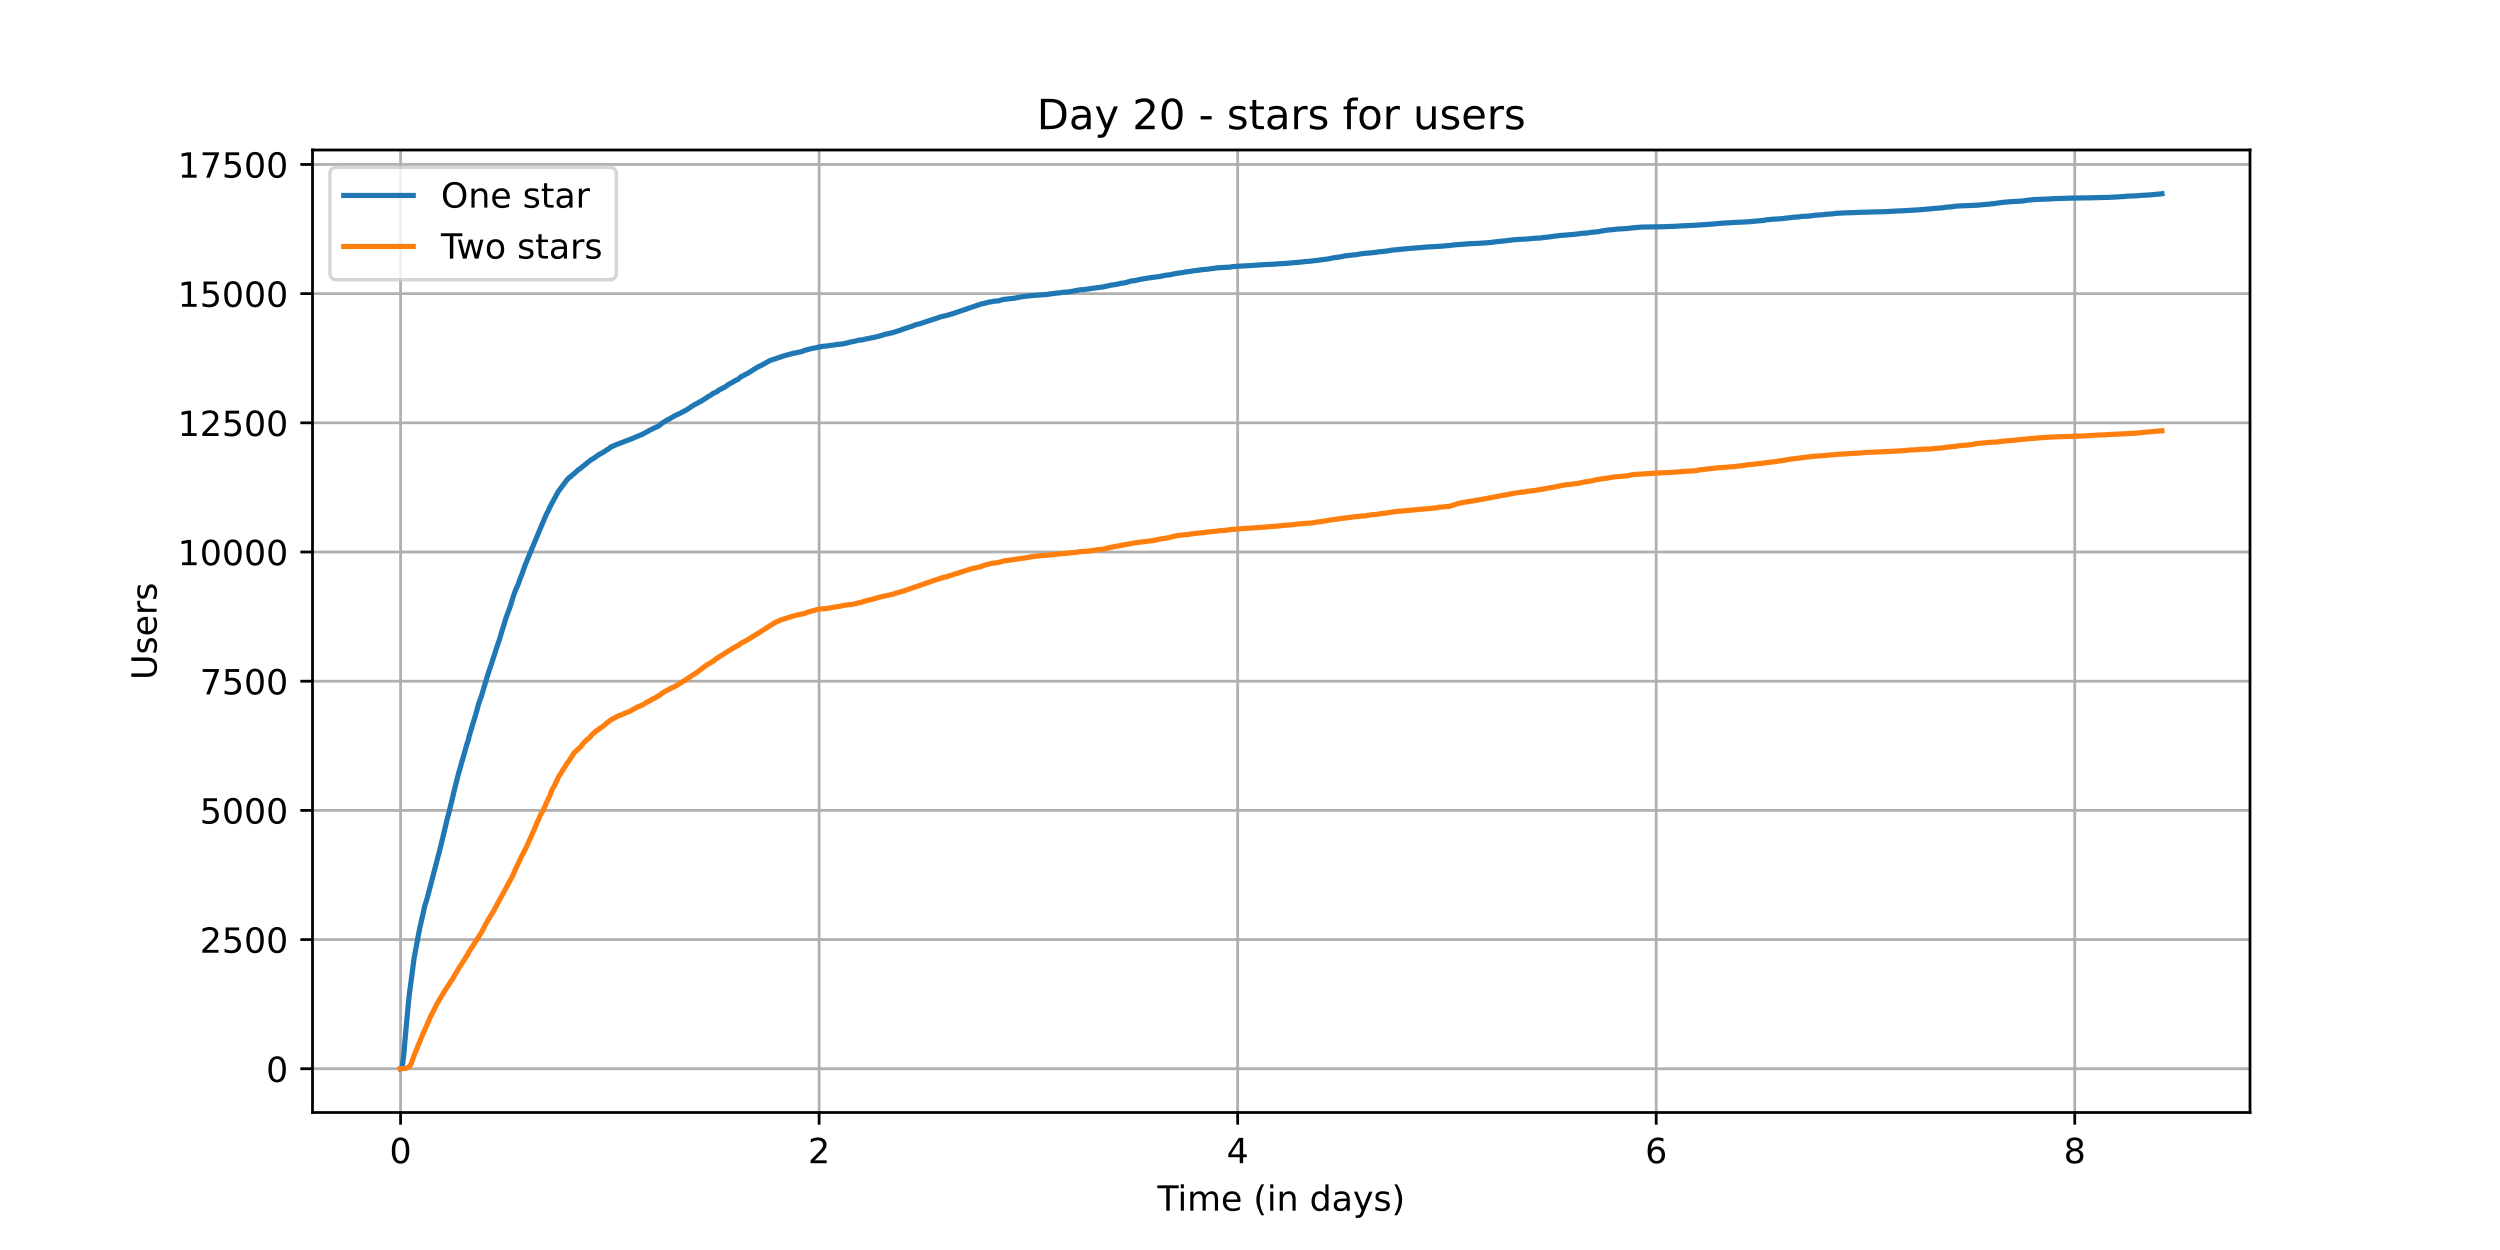 <?xml version="1.0" encoding="utf-8" standalone="no"?>
<!DOCTYPE svg PUBLIC "-//W3C//DTD SVG 1.1//EN"
  "http://www.w3.org/Graphics/SVG/1.1/DTD/svg11.dtd">
<!-- Created with matplotlib (https://matplotlib.org/) -->
<svg height="360pt" version="1.1" viewBox="0 0 720 360" width="720pt" xmlns="http://www.w3.org/2000/svg" xmlns:xlink="http://www.w3.org/1999/xlink">
 <defs>
  <style type="text/css">*{stroke-linecap:butt;stroke-linejoin:round;}</style>
 </defs>
 <g id="figure_1">
  <g id="patch_1">
   <path d="M 0 360 
L 720 360 
L 720 0 
L 0 0 
z
" style="fill:#ffffff;"/>
  </g>
  <g id="axes_1">
   <g id="patch_2">
    <path d="M 90 320.4 
L 648 320.4 
L 648 43.2 
L 90 43.2 
z
" style="fill:#ffffff;"/>
   </g>
   <g id="matplotlib.axis_1">
    <g id="xtick_1">
     <g id="line2d_1">
      <path clip-path="url(#p5b9dc20d73)" d="M 115.364 320.4 
L 115.364 43.2 
" style="fill:none;stroke:#b0b0b0;stroke-linecap:square;stroke-width:0.8;"/>
     </g>
     <g id="line2d_2">
      <defs>
       <path d="M 0 0 
L 0 3.5 
" id="ma6217ece47" style="stroke:#000000;stroke-width:0.8;"/>
      </defs>
      <g>
       <use style="stroke:#000000;stroke-width:0.8;" x="115.364" xlink:href="#ma6217ece47" y="320.4"/>
      </g>
     </g>
     <g id="text_1">
      <!-- 0 -->
      <g transform="translate(112.182 334.998)scale(0.1 -0.1)">
       <defs>
        <path d="M 31.781 66.406 
Q 24.172 66.406 20.328 58.906 
Q 16.5 51.422 16.5 36.375 
Q 16.5 21.391 20.328 13.891 
Q 24.172 6.391 31.781 6.391 
Q 39.453 6.391 43.281 13.891 
Q 47.125 21.391 47.125 36.375 
Q 47.125 51.422 43.281 58.906 
Q 39.453 66.406 31.781 66.406 
z
M 31.781 74.219 
Q 44.047 74.219 50.516 64.516 
Q 56.984 54.828 56.984 36.375 
Q 56.984 17.969 50.516 8.266 
Q 44.047 -1.422 31.781 -1.422 
Q 19.531 -1.422 13.062 8.266 
Q 6.594 17.969 6.594 36.375 
Q 6.594 54.828 13.062 64.516 
Q 19.531 74.219 31.781 74.219 
z
" id="DejaVuSans-48"/>
       </defs>
       <use xlink:href="#DejaVuSans-48"/>
      </g>
     </g>
    </g>
    <g id="xtick_2">
     <g id="line2d_3">
      <path clip-path="url(#p5b9dc20d73)" d="M 235.904 320.4 
L 235.904 43.2 
" style="fill:none;stroke:#b0b0b0;stroke-linecap:square;stroke-width:0.8;"/>
     </g>
     <g id="line2d_4">
      <g>
       <use style="stroke:#000000;stroke-width:0.8;" x="235.904" xlink:href="#ma6217ece47" y="320.4"/>
      </g>
     </g>
     <g id="text_2">
      <!-- 2 -->
      <g transform="translate(232.723 334.998)scale(0.1 -0.1)">
       <defs>
        <path d="M 19.188 8.297 
L 53.609 8.297 
L 53.609 0 
L 7.328 0 
L 7.328 8.297 
Q 12.938 14.109 22.625 23.891 
Q 32.328 33.688 34.812 36.531 
Q 39.547 41.844 41.422 45.531 
Q 43.312 49.219 43.312 52.781 
Q 43.312 58.594 39.234 62.25 
Q 35.156 65.922 28.609 65.922 
Q 23.969 65.922 18.812 64.312 
Q 13.672 62.703 7.812 59.422 
L 7.812 69.391 
Q 13.766 71.781 18.938 73 
Q 24.125 74.219 28.422 74.219 
Q 39.75 74.219 46.484 68.547 
Q 53.219 62.891 53.219 53.422 
Q 53.219 48.922 51.531 44.891 
Q 49.859 40.875 45.406 35.406 
Q 44.188 33.984 37.641 27.219 
Q 31.109 20.453 19.188 8.297 
z
" id="DejaVuSans-50"/>
       </defs>
       <use xlink:href="#DejaVuSans-50"/>
      </g>
     </g>
    </g>
    <g id="xtick_3">
     <g id="line2d_5">
      <path clip-path="url(#p5b9dc20d73)" d="M 356.445 320.4 
L 356.445 43.2 
" style="fill:none;stroke:#b0b0b0;stroke-linecap:square;stroke-width:0.8;"/>
     </g>
     <g id="line2d_6">
      <g>
       <use style="stroke:#000000;stroke-width:0.8;" x="356.445" xlink:href="#ma6217ece47" y="320.4"/>
      </g>
     </g>
     <g id="text_3">
      <!-- 4 -->
      <g transform="translate(353.264 334.998)scale(0.1 -0.1)">
       <defs>
        <path d="M 37.797 64.312 
L 12.891 25.391 
L 37.797 25.391 
z
M 35.203 72.906 
L 47.609 72.906 
L 47.609 25.391 
L 58.016 25.391 
L 58.016 17.188 
L 47.609 17.188 
L 47.609 0 
L 37.797 0 
L 37.797 17.188 
L 4.891 17.188 
L 4.891 26.703 
z
" id="DejaVuSans-52"/>
       </defs>
       <use xlink:href="#DejaVuSans-52"/>
      </g>
     </g>
    </g>
    <g id="xtick_4">
     <g id="line2d_7">
      <path clip-path="url(#p5b9dc20d73)" d="M 476.986 320.4 
L 476.986 43.2 
" style="fill:none;stroke:#b0b0b0;stroke-linecap:square;stroke-width:0.8;"/>
     </g>
     <g id="line2d_8">
      <g>
       <use style="stroke:#000000;stroke-width:0.8;" x="476.986" xlink:href="#ma6217ece47" y="320.4"/>
      </g>
     </g>
     <g id="text_4">
      <!-- 6 -->
      <g transform="translate(473.805 334.998)scale(0.1 -0.1)">
       <defs>
        <path d="M 33.016 40.375 
Q 26.375 40.375 22.484 35.828 
Q 18.609 31.297 18.609 23.391 
Q 18.609 15.531 22.484 10.953 
Q 26.375 6.391 33.016 6.391 
Q 39.656 6.391 43.531 10.953 
Q 47.406 15.531 47.406 23.391 
Q 47.406 31.297 43.531 35.828 
Q 39.656 40.375 33.016 40.375 
z
M 52.594 71.297 
L 52.594 62.312 
Q 48.875 64.062 45.094 64.984 
Q 41.312 65.922 37.594 65.922 
Q 27.828 65.922 22.672 59.328 
Q 17.531 52.734 16.797 39.406 
Q 19.672 43.656 24.016 45.922 
Q 28.375 48.188 33.594 48.188 
Q 44.578 48.188 50.953 41.516 
Q 57.328 34.859 57.328 23.391 
Q 57.328 12.156 50.688 5.359 
Q 44.047 -1.422 33.016 -1.422 
Q 20.359 -1.422 13.672 8.266 
Q 6.984 17.969 6.984 36.375 
Q 6.984 53.656 15.188 63.938 
Q 23.391 74.219 37.203 74.219 
Q 40.922 74.219 44.703 73.484 
Q 48.484 72.75 52.594 71.297 
z
" id="DejaVuSans-54"/>
       </defs>
       <use xlink:href="#DejaVuSans-54"/>
      </g>
     </g>
    </g>
    <g id="xtick_5">
     <g id="line2d_9">
      <path clip-path="url(#p5b9dc20d73)" d="M 597.527 320.4 
L 597.527 43.2 
" style="fill:none;stroke:#b0b0b0;stroke-linecap:square;stroke-width:0.8;"/>
     </g>
     <g id="line2d_10">
      <g>
       <use style="stroke:#000000;stroke-width:0.8;" x="597.527" xlink:href="#ma6217ece47" y="320.4"/>
      </g>
     </g>
     <g id="text_5">
      <!-- 8 -->
      <g transform="translate(594.345 334.998)scale(0.1 -0.1)">
       <defs>
        <path d="M 31.781 34.625 
Q 24.75 34.625 20.719 30.859 
Q 16.703 27.094 16.703 20.516 
Q 16.703 13.922 20.719 10.156 
Q 24.75 6.391 31.781 6.391 
Q 38.812 6.391 42.859 10.172 
Q 46.922 13.969 46.922 20.516 
Q 46.922 27.094 42.891 30.859 
Q 38.875 34.625 31.781 34.625 
z
M 21.922 38.812 
Q 15.578 40.375 12.031 44.719 
Q 8.5 49.078 8.5 55.328 
Q 8.5 64.062 14.719 69.141 
Q 20.953 74.219 31.781 74.219 
Q 42.672 74.219 48.875 69.141 
Q 55.078 64.062 55.078 55.328 
Q 55.078 49.078 51.531 44.719 
Q 48 40.375 41.703 38.812 
Q 48.828 37.156 52.797 32.312 
Q 56.781 27.484 56.781 20.516 
Q 56.781 9.906 50.312 4.234 
Q 43.844 -1.422 31.781 -1.422 
Q 19.734 -1.422 13.25 4.234 
Q 6.781 9.906 6.781 20.516 
Q 6.781 27.484 10.781 32.312 
Q 14.797 37.156 21.922 38.812 
z
M 18.312 54.391 
Q 18.312 48.734 21.844 45.562 
Q 25.391 42.391 31.781 42.391 
Q 38.141 42.391 41.719 45.562 
Q 45.312 48.734 45.312 54.391 
Q 45.312 60.062 41.719 63.234 
Q 38.141 66.406 31.781 66.406 
Q 25.391 66.406 21.844 63.234 
Q 18.312 60.062 18.312 54.391 
z
" id="DejaVuSans-56"/>
       </defs>
       <use xlink:href="#DejaVuSans-56"/>
      </g>
     </g>
    </g>
    <g id="text_6">
     <!-- Time (in days) -->
     <g transform="translate(333.327 348.677)scale(0.1 -0.1)">
      <defs>
       <path d="M -0.297 72.906 
L 61.375 72.906 
L 61.375 64.594 
L 35.5 64.594 
L 35.5 0 
L 25.594 0 
L 25.594 64.594 
L -0.297 64.594 
z
" id="DejaVuSans-84"/>
       <path d="M 9.422 54.688 
L 18.406 54.688 
L 18.406 0 
L 9.422 0 
z
M 9.422 75.984 
L 18.406 75.984 
L 18.406 64.594 
L 9.422 64.594 
z
" id="DejaVuSans-105"/>
       <path d="M 52 44.188 
Q 55.375 50.25 60.062 53.125 
Q 64.75 56 71.094 56 
Q 79.641 56 84.281 50.016 
Q 88.922 44.047 88.922 33.016 
L 88.922 0 
L 79.891 0 
L 79.891 32.719 
Q 79.891 40.578 77.094 44.375 
Q 74.312 48.188 68.609 48.188 
Q 61.625 48.188 57.562 43.547 
Q 53.516 38.922 53.516 30.906 
L 53.516 0 
L 44.484 0 
L 44.484 32.719 
Q 44.484 40.625 41.703 44.406 
Q 38.922 48.188 33.109 48.188 
Q 26.219 48.188 22.156 43.531 
Q 18.109 38.875 18.109 30.906 
L 18.109 0 
L 9.078 0 
L 9.078 54.688 
L 18.109 54.688 
L 18.109 46.188 
Q 21.188 51.219 25.484 53.609 
Q 29.781 56 35.688 56 
Q 41.656 56 45.828 52.969 
Q 50 49.953 52 44.188 
z
" id="DejaVuSans-109"/>
       <path d="M 56.203 29.594 
L 56.203 25.203 
L 14.891 25.203 
Q 15.484 15.922 20.484 11.062 
Q 25.484 6.203 34.422 6.203 
Q 39.594 6.203 44.453 7.469 
Q 49.312 8.734 54.109 11.281 
L 54.109 2.781 
Q 49.266 0.734 44.188 -0.344 
Q 39.109 -1.422 33.891 -1.422 
Q 20.797 -1.422 13.156 6.188 
Q 5.516 13.812 5.516 26.812 
Q 5.516 40.234 12.766 48.109 
Q 20.016 56 32.328 56 
Q 43.359 56 49.781 48.891 
Q 56.203 41.797 56.203 29.594 
z
M 47.219 32.234 
Q 47.125 39.594 43.094 43.984 
Q 39.062 48.391 32.422 48.391 
Q 24.906 48.391 20.391 44.141 
Q 15.875 39.891 15.188 32.172 
z
" id="DejaVuSans-101"/>
       <path id="DejaVuSans-32"/>
       <path d="M 31 75.875 
Q 24.469 64.656 21.281 53.656 
Q 18.109 42.672 18.109 31.391 
Q 18.109 20.125 21.312 9.062 
Q 24.516 -2 31 -13.188 
L 23.188 -13.188 
Q 15.875 -1.703 12.234 9.375 
Q 8.594 20.453 8.594 31.391 
Q 8.594 42.281 12.203 53.312 
Q 15.828 64.359 23.188 75.875 
z
" id="DejaVuSans-40"/>
       <path d="M 54.891 33.016 
L 54.891 0 
L 45.906 0 
L 45.906 32.719 
Q 45.906 40.484 42.875 44.328 
Q 39.844 48.188 33.797 48.188 
Q 26.516 48.188 22.312 43.547 
Q 18.109 38.922 18.109 30.906 
L 18.109 0 
L 9.078 0 
L 9.078 54.688 
L 18.109 54.688 
L 18.109 46.188 
Q 21.344 51.125 25.703 53.562 
Q 30.078 56 35.797 56 
Q 45.219 56 50.047 50.172 
Q 54.891 44.344 54.891 33.016 
z
" id="DejaVuSans-110"/>
       <path d="M 45.406 46.391 
L 45.406 75.984 
L 54.391 75.984 
L 54.391 0 
L 45.406 0 
L 45.406 8.203 
Q 42.578 3.328 38.25 0.953 
Q 33.938 -1.422 27.875 -1.422 
Q 17.969 -1.422 11.734 6.484 
Q 5.516 14.406 5.516 27.297 
Q 5.516 40.188 11.734 48.094 
Q 17.969 56 27.875 56 
Q 33.938 56 38.25 53.625 
Q 42.578 51.266 45.406 46.391 
z
M 14.797 27.297 
Q 14.797 17.391 18.875 11.75 
Q 22.953 6.109 30.078 6.109 
Q 37.203 6.109 41.297 11.75 
Q 45.406 17.391 45.406 27.297 
Q 45.406 37.203 41.297 42.844 
Q 37.203 48.484 30.078 48.484 
Q 22.953 48.484 18.875 42.844 
Q 14.797 37.203 14.797 27.297 
z
" id="DejaVuSans-100"/>
       <path d="M 34.281 27.484 
Q 23.391 27.484 19.188 25 
Q 14.984 22.516 14.984 16.5 
Q 14.984 11.719 18.141 8.906 
Q 21.297 6.109 26.703 6.109 
Q 34.188 6.109 38.703 11.406 
Q 43.219 16.703 43.219 25.484 
L 43.219 27.484 
z
M 52.203 31.203 
L 52.203 0 
L 43.219 0 
L 43.219 8.297 
Q 40.141 3.328 35.547 0.953 
Q 30.953 -1.422 24.312 -1.422 
Q 15.922 -1.422 10.953 3.297 
Q 6 8.016 6 15.922 
Q 6 25.141 12.172 29.828 
Q 18.359 34.516 30.609 34.516 
L 43.219 34.516 
L 43.219 35.406 
Q 43.219 41.609 39.141 45 
Q 35.062 48.391 27.688 48.391 
Q 23 48.391 18.547 47.266 
Q 14.109 46.141 10.016 43.891 
L 10.016 52.203 
Q 14.938 54.109 19.578 55.047 
Q 24.219 56 28.609 56 
Q 40.484 56 46.344 49.844 
Q 52.203 43.703 52.203 31.203 
z
" id="DejaVuSans-97"/>
       <path d="M 32.172 -5.078 
Q 28.375 -14.844 24.75 -17.812 
Q 21.141 -20.797 15.094 -20.797 
L 7.906 -20.797 
L 7.906 -13.281 
L 13.188 -13.281 
Q 16.891 -13.281 18.938 -11.516 
Q 21 -9.766 23.484 -3.219 
L 25.094 0.875 
L 2.984 54.688 
L 12.5 54.688 
L 29.594 11.922 
L 46.688 54.688 
L 56.203 54.688 
z
" id="DejaVuSans-121"/>
       <path d="M 44.281 53.078 
L 44.281 44.578 
Q 40.484 46.531 36.375 47.5 
Q 32.281 48.484 27.875 48.484 
Q 21.188 48.484 17.844 46.438 
Q 14.5 44.391 14.5 40.281 
Q 14.5 37.156 16.891 35.375 
Q 19.281 33.594 26.516 31.984 
L 29.594 31.297 
Q 39.156 29.25 43.188 25.516 
Q 47.219 21.781 47.219 15.094 
Q 47.219 7.469 41.188 3.016 
Q 35.156 -1.422 24.609 -1.422 
Q 20.219 -1.422 15.453 -0.562 
Q 10.688 0.297 5.422 2 
L 5.422 11.281 
Q 10.406 8.688 15.234 7.391 
Q 20.062 6.109 24.812 6.109 
Q 31.156 6.109 34.562 8.281 
Q 37.984 10.453 37.984 14.406 
Q 37.984 18.062 35.516 20.016 
Q 33.062 21.969 24.703 23.781 
L 21.578 24.516 
Q 13.234 26.266 9.516 29.906 
Q 5.812 33.547 5.812 39.891 
Q 5.812 47.609 11.281 51.797 
Q 16.75 56 26.812 56 
Q 31.781 56 36.172 55.266 
Q 40.578 54.547 44.281 53.078 
z
" id="DejaVuSans-115"/>
       <path d="M 8.016 75.875 
L 15.828 75.875 
Q 23.141 64.359 26.781 53.312 
Q 30.422 42.281 30.422 31.391 
Q 30.422 20.453 26.781 9.375 
Q 23.141 -1.703 15.828 -13.188 
L 8.016 -13.188 
Q 14.5 -2 17.703 9.062 
Q 20.906 20.125 20.906 31.391 
Q 20.906 42.672 17.703 53.656 
Q 14.5 64.656 8.016 75.875 
z
" id="DejaVuSans-41"/>
      </defs>
      <use xlink:href="#DejaVuSans-84"/>
      <use x="57.959" xlink:href="#DejaVuSans-105"/>
      <use x="85.742" xlink:href="#DejaVuSans-109"/>
      <use x="183.154" xlink:href="#DejaVuSans-101"/>
      <use x="244.678" xlink:href="#DejaVuSans-32"/>
      <use x="276.465" xlink:href="#DejaVuSans-40"/>
      <use x="315.479" xlink:href="#DejaVuSans-105"/>
      <use x="343.262" xlink:href="#DejaVuSans-110"/>
      <use x="406.641" xlink:href="#DejaVuSans-32"/>
      <use x="438.428" xlink:href="#DejaVuSans-100"/>
      <use x="501.904" xlink:href="#DejaVuSans-97"/>
      <use x="563.184" xlink:href="#DejaVuSans-121"/>
      <use x="622.363" xlink:href="#DejaVuSans-115"/>
      <use x="674.463" xlink:href="#DejaVuSans-41"/>
     </g>
    </g>
   </g>
   <g id="matplotlib.axis_2">
    <g id="ytick_1">
     <g id="line2d_11">
      <path clip-path="url(#p5b9dc20d73)" d="M 90 307.8 
L 648 307.8 
" style="fill:none;stroke:#b0b0b0;stroke-linecap:square;stroke-width:0.8;"/>
     </g>
     <g id="line2d_12">
      <defs>
       <path d="M 0 0 
L -3.5 0 
" id="mb5432b411f" style="stroke:#000000;stroke-width:0.8;"/>
      </defs>
      <g>
       <use style="stroke:#000000;stroke-width:0.8;" x="90" xlink:href="#mb5432b411f" y="307.8"/>
      </g>
     </g>
     <g id="text_7">
      <!-- 0 -->
      <g transform="translate(76.638 311.599)scale(0.1 -0.1)">
       <use xlink:href="#DejaVuSans-48"/>
      </g>
     </g>
    </g>
    <g id="ytick_2">
     <g id="line2d_13">
      <path clip-path="url(#p5b9dc20d73)" d="M 90 270.595 
L 648 270.595 
" style="fill:none;stroke:#b0b0b0;stroke-linecap:square;stroke-width:0.8;"/>
     </g>
     <g id="line2d_14">
      <g>
       <use style="stroke:#000000;stroke-width:0.8;" x="90" xlink:href="#mb5432b411f" y="270.595"/>
      </g>
     </g>
     <g id="text_8">
      <!-- 2500 -->
      <g transform="translate(57.55 274.394)scale(0.1 -0.1)">
       <defs>
        <path d="M 10.797 72.906 
L 49.516 72.906 
L 49.516 64.594 
L 19.828 64.594 
L 19.828 46.734 
Q 21.969 47.469 24.109 47.828 
Q 26.266 48.188 28.422 48.188 
Q 40.625 48.188 47.75 41.5 
Q 54.891 34.812 54.891 23.391 
Q 54.891 11.625 47.562 5.094 
Q 40.234 -1.422 26.906 -1.422 
Q 22.312 -1.422 17.547 -0.641 
Q 12.797 0.141 7.719 1.703 
L 7.719 11.625 
Q 12.109 9.234 16.797 8.062 
Q 21.484 6.891 26.703 6.891 
Q 35.156 6.891 40.078 11.328 
Q 45.016 15.766 45.016 23.391 
Q 45.016 31 40.078 35.438 
Q 35.156 39.891 26.703 39.891 
Q 22.75 39.891 18.812 39.016 
Q 14.891 38.141 10.797 36.281 
z
" id="DejaVuSans-53"/>
       </defs>
       <use xlink:href="#DejaVuSans-50"/>
       <use x="63.623" xlink:href="#DejaVuSans-53"/>
       <use x="127.246" xlink:href="#DejaVuSans-48"/>
       <use x="190.869" xlink:href="#DejaVuSans-48"/>
      </g>
     </g>
    </g>
    <g id="ytick_3">
     <g id="line2d_15">
      <path clip-path="url(#p5b9dc20d73)" d="M 90 233.389 
L 648 233.389 
" style="fill:none;stroke:#b0b0b0;stroke-linecap:square;stroke-width:0.8;"/>
     </g>
     <g id="line2d_16">
      <g>
       <use style="stroke:#000000;stroke-width:0.8;" x="90" xlink:href="#mb5432b411f" y="233.389"/>
      </g>
     </g>
     <g id="text_9">
      <!-- 5000 -->
      <g transform="translate(57.55 237.188)scale(0.1 -0.1)">
       <use xlink:href="#DejaVuSans-53"/>
       <use x="63.623" xlink:href="#DejaVuSans-48"/>
       <use x="127.246" xlink:href="#DejaVuSans-48"/>
       <use x="190.869" xlink:href="#DejaVuSans-48"/>
      </g>
     </g>
    </g>
    <g id="ytick_4">
     <g id="line2d_17">
      <path clip-path="url(#p5b9dc20d73)" d="M 90 196.184 
L 648 196.184 
" style="fill:none;stroke:#b0b0b0;stroke-linecap:square;stroke-width:0.8;"/>
     </g>
     <g id="line2d_18">
      <g>
       <use style="stroke:#000000;stroke-width:0.8;" x="90" xlink:href="#mb5432b411f" y="196.184"/>
      </g>
     </g>
     <g id="text_10">
      <!-- 7500 -->
      <g transform="translate(57.55 199.983)scale(0.1 -0.1)">
       <defs>
        <path d="M 8.203 72.906 
L 55.078 72.906 
L 55.078 68.703 
L 28.609 0 
L 18.312 0 
L 43.219 64.594 
L 8.203 64.594 
z
" id="DejaVuSans-55"/>
       </defs>
       <use xlink:href="#DejaVuSans-55"/>
       <use x="63.623" xlink:href="#DejaVuSans-53"/>
       <use x="127.246" xlink:href="#DejaVuSans-48"/>
       <use x="190.869" xlink:href="#DejaVuSans-48"/>
      </g>
     </g>
    </g>
    <g id="ytick_5">
     <g id="line2d_19">
      <path clip-path="url(#p5b9dc20d73)" d="M 90 158.978 
L 648 158.978 
" style="fill:none;stroke:#b0b0b0;stroke-linecap:square;stroke-width:0.8;"/>
     </g>
     <g id="line2d_20">
      <g>
       <use style="stroke:#000000;stroke-width:0.8;" x="90" xlink:href="#mb5432b411f" y="158.978"/>
      </g>
     </g>
     <g id="text_11">
      <!-- 10000 -->
      <g transform="translate(51.188 162.777)scale(0.1 -0.1)">
       <defs>
        <path d="M 12.406 8.297 
L 28.516 8.297 
L 28.516 63.922 
L 10.984 60.406 
L 10.984 69.391 
L 28.422 72.906 
L 38.281 72.906 
L 38.281 8.297 
L 54.391 8.297 
L 54.391 0 
L 12.406 0 
z
" id="DejaVuSans-49"/>
       </defs>
       <use xlink:href="#DejaVuSans-49"/>
       <use x="63.623" xlink:href="#DejaVuSans-48"/>
       <use x="127.246" xlink:href="#DejaVuSans-48"/>
       <use x="190.869" xlink:href="#DejaVuSans-48"/>
       <use x="254.492" xlink:href="#DejaVuSans-48"/>
      </g>
     </g>
    </g>
    <g id="ytick_6">
     <g id="line2d_21">
      <path clip-path="url(#p5b9dc20d73)" d="M 90 121.773 
L 648 121.773 
" style="fill:none;stroke:#b0b0b0;stroke-linecap:square;stroke-width:0.8;"/>
     </g>
     <g id="line2d_22">
      <g>
       <use style="stroke:#000000;stroke-width:0.8;" x="90" xlink:href="#mb5432b411f" y="121.773"/>
      </g>
     </g>
     <g id="text_12">
      <!-- 12500 -->
      <g transform="translate(51.188 125.572)scale(0.1 -0.1)">
       <use xlink:href="#DejaVuSans-49"/>
       <use x="63.623" xlink:href="#DejaVuSans-50"/>
       <use x="127.246" xlink:href="#DejaVuSans-53"/>
       <use x="190.869" xlink:href="#DejaVuSans-48"/>
       <use x="254.492" xlink:href="#DejaVuSans-48"/>
      </g>
     </g>
    </g>
    <g id="ytick_7">
     <g id="line2d_23">
      <path clip-path="url(#p5b9dc20d73)" d="M 90 84.567 
L 648 84.567 
" style="fill:none;stroke:#b0b0b0;stroke-linecap:square;stroke-width:0.8;"/>
     </g>
     <g id="line2d_24">
      <g>
       <use style="stroke:#000000;stroke-width:0.8;" x="90" xlink:href="#mb5432b411f" y="84.567"/>
      </g>
     </g>
     <g id="text_13">
      <!-- 15000 -->
      <g transform="translate(51.188 88.366)scale(0.1 -0.1)">
       <use xlink:href="#DejaVuSans-49"/>
       <use x="63.623" xlink:href="#DejaVuSans-53"/>
       <use x="127.246" xlink:href="#DejaVuSans-48"/>
       <use x="190.869" xlink:href="#DejaVuSans-48"/>
       <use x="254.492" xlink:href="#DejaVuSans-48"/>
      </g>
     </g>
    </g>
    <g id="ytick_8">
     <g id="line2d_25">
      <path clip-path="url(#p5b9dc20d73)" d="M 90 47.362 
L 648 47.362 
" style="fill:none;stroke:#b0b0b0;stroke-linecap:square;stroke-width:0.8;"/>
     </g>
     <g id="line2d_26">
      <g>
       <use style="stroke:#000000;stroke-width:0.8;" x="90" xlink:href="#mb5432b411f" y="47.362"/>
      </g>
     </g>
     <g id="text_14">
      <!-- 17500 -->
      <g transform="translate(51.188 51.161)scale(0.1 -0.1)">
       <use xlink:href="#DejaVuSans-49"/>
       <use x="63.623" xlink:href="#DejaVuSans-55"/>
       <use x="127.246" xlink:href="#DejaVuSans-53"/>
       <use x="190.869" xlink:href="#DejaVuSans-48"/>
       <use x="254.492" xlink:href="#DejaVuSans-48"/>
      </g>
     </g>
    </g>
    <g id="text_15">
     <!-- Users -->
     <g transform="translate(45.108 195.801)rotate(-90)scale(0.1 -0.1)">
      <defs>
       <path d="M 8.688 72.906 
L 18.609 72.906 
L 18.609 28.609 
Q 18.609 16.891 22.844 11.734 
Q 27.094 6.594 36.625 6.594 
Q 46.094 6.594 50.344 11.734 
Q 54.594 16.891 54.594 28.609 
L 54.594 72.906 
L 64.5 72.906 
L 64.5 27.391 
Q 64.5 13.141 57.438 5.859 
Q 50.391 -1.422 36.625 -1.422 
Q 22.797 -1.422 15.734 5.859 
Q 8.688 13.141 8.688 27.391 
z
" id="DejaVuSans-85"/>
       <path d="M 41.109 46.297 
Q 39.594 47.172 37.812 47.578 
Q 36.031 48 33.891 48 
Q 26.266 48 22.188 43.047 
Q 18.109 38.094 18.109 28.812 
L 18.109 0 
L 9.078 0 
L 9.078 54.688 
L 18.109 54.688 
L 18.109 46.188 
Q 20.953 51.172 25.484 53.578 
Q 30.031 56 36.531 56 
Q 37.453 56 38.578 55.875 
Q 39.703 55.766 41.062 55.516 
z
" id="DejaVuSans-114"/>
      </defs>
      <use xlink:href="#DejaVuSans-85"/>
      <use x="73.193" xlink:href="#DejaVuSans-115"/>
      <use x="125.293" xlink:href="#DejaVuSans-101"/>
      <use x="186.816" xlink:href="#DejaVuSans-114"/>
      <use x="227.93" xlink:href="#DejaVuSans-115"/>
     </g>
    </g>
   </g>
   <g id="line2d_27">
    <path clip-path="url(#p5b9dc20d73)" d="M 115.364 307.8 
L 115.611 307.74 
L 115.818 307.443 
L 116.316 303.514 
L 116.647 299.54 
L 117.311 292.174 
L 117.684 288.245 
L 117.933 286.072 
L 119.26 275.937 
L 120.878 267.335 
L 121.749 263.555 
L 122.288 261.085 
L 123.118 258.361 
L 126.187 246.56 
L 126.477 245.533 
L 128.344 237.809 
L 128.676 236.366 
L 128.966 235.205 
L 129.049 234.967 
L 129.879 231.603 
L 130.211 230.294 
L 130.708 228.121 
L 131.04 226.781 
L 132.202 222.198 
L 132.285 222.064 
L 132.658 220.709 
L 133.032 219.296 
L 133.197 218.79 
L 133.653 217.197 
L 134.276 214.995 
L 134.442 214.444 
L 134.732 213.521 
L 134.815 213.402 
L 135.147 211.899 
L 135.479 210.798 
L 136.557 207.271 
L 136.848 206.289 
L 137.345 204.562 
L 137.47 204.131 
L 137.801 202.866 
L 138.216 201.645 
L 138.631 200.529 
L 139.17 198.684 
L 139.958 196.094 
L 140.207 195.201 
L 140.953 192.865 
L 141.202 192.21 
L 142.861 187.076 
L 143.567 184.962 
L 143.691 184.695 
L 144.479 182.016 
L 144.728 181.227 
L 145.765 177.864 
L 146.885 174.828 
L 147.3 173.518 
L 147.549 172.67 
L 147.798 171.836 
L 148.544 169.783 
L 148.959 168.875 
L 149.167 168.413 
L 149.333 167.997 
L 149.706 166.866 
L 150.494 164.946 
L 150.784 163.934 
L 150.909 163.666 
L 151.324 162.505 
L 151.573 161.969 
L 151.988 160.883 
L 152.112 160.719 
L 152.361 160.02 
L 152.527 159.633 
L 152.983 158.517 
L 156.136 150.957 
L 156.302 150.629 
L 156.8 149.364 
L 157.007 148.933 
L 157.381 148.04 
L 157.837 147.251 
L 158.169 146.432 
L 158.625 145.584 
L 158.874 145.048 
L 158.998 144.84 
L 159.745 143.471 
L 159.87 143.307 
L 160.16 142.667 
L 160.409 142.265 
L 160.74 141.64 
L 160.906 141.402 
L 163.187 138.337 
L 163.519 137.965 
L 163.934 137.533 
L 164.1 137.444 
L 164.805 136.848 
L 165.635 136.134 
L 166.547 135.301 
L 166.672 135.226 
L 166.838 135.122 
L 167.004 135.033 
L 167.667 134.467 
L 167.791 134.378 
L 168.082 134.155 
L 169.451 133.039 
L 170.031 132.562 
L 171.151 131.878 
L 171.317 131.774 
L 171.566 131.58 
L 172.105 131.163 
L 172.52 130.925 
L 172.81 130.747 
L 173.432 130.434 
L 173.681 130.256 
L 174.221 129.958 
L 174.677 129.601 
L 175.381 129.229 
L 175.88 128.767 
L 176.087 128.648 
L 176.46 128.544 
L 177.124 128.217 
L 177.581 128.023 
L 182.392 126.193 
L 182.682 126.029 
L 185.005 125.077 
L 185.876 124.585 
L 186.539 124.273 
L 186.747 124.094 
L 187.701 123.633 
L 188.365 123.291 
L 189.695 122.695 
L 190.815 121.773 
L 190.981 121.683 
L 192.267 120.895 
L 192.889 120.597 
L 193.138 120.433 
L 193.304 120.344 
L 194.134 119.853 
L 194.258 119.764 
L 194.548 119.615 
L 195.046 119.392 
L 195.378 119.287 
L 196 118.945 
L 196.622 118.633 
L 197.078 118.365 
L 197.7 118.052 
L 198.157 117.769 
L 198.364 117.621 
L 198.613 117.472 
L 198.82 117.293 
L 200.189 116.445 
L 200.811 116.132 
L 201.018 116.028 
L 201.184 115.954 
L 201.391 115.775 
L 201.723 115.656 
L 201.93 115.552 
L 204.046 114.168 
L 204.253 114.064 
L 204.793 113.751 
L 205.042 113.513 
L 205.539 113.215 
L 205.954 113.037 
L 206.244 112.933 
L 206.783 112.62 
L 206.949 112.367 
L 207.157 112.293 
L 207.696 111.995 
L 208.318 111.668 
L 208.608 111.578 
L 209.106 111.206 
L 209.563 110.924 
L 209.895 110.641 
L 210.766 110.209 
L 211.554 109.748 
L 211.72 109.659 
L 211.927 109.51 
L 212.135 109.421 
L 212.384 109.376 
L 212.55 109.227 
L 212.716 109.093 
L 213.422 108.483 
L 213.671 108.379 
L 214.21 108.111 
L 214.376 108.007 
L 214.915 107.724 
L 215.206 107.56 
L 215.455 107.471 
L 217.156 106.37 
L 217.571 106.117 
L 218.36 105.655 
L 218.568 105.551 
L 219.563 105.075 
L 219.937 104.822 
L 220.683 104.435 
L 221.679 103.855 
L 225.953 102.426 
L 226.409 102.322 
L 226.741 102.218 
L 227.156 102.113 
L 228.359 101.786 
L 228.857 101.682 
L 229.397 101.592 
L 229.729 101.488 
L 230.35 101.369 
L 230.765 101.28 
L 231.18 101.116 
L 231.554 101.012 
L 231.803 100.878 
L 232.756 100.64 
L 233.129 100.536 
L 234.125 100.298 
L 234.83 100.194 
L 235.867 99.941 
L 236.531 99.836 
L 237.153 99.717 
L 238.356 99.613 
L 239.061 99.479 
L 240.139 99.375 
L 240.803 99.241 
L 241.674 99.137 
L 242.047 99.122 
L 242.794 99.018 
L 243.499 98.869 
L 243.997 98.765 
L 245.2 98.437 
L 245.946 98.333 
L 247.232 97.991 
L 248.31 97.887 
L 248.559 97.842 
L 248.808 97.738 
L 249.513 97.589 
L 250.177 97.485 
L 250.965 97.306 
L 251.587 97.202 
L 251.794 97.128 
L 252.458 96.994 
L 252.873 96.89 
L 254.324 96.473 
L 254.573 96.369 
L 254.863 96.28 
L 255.402 96.175 
L 255.651 96.131 
L 256.481 95.937 
L 256.979 95.833 
L 259.26 95.119 
L 259.508 95.044 
L 259.799 94.881 
L 262.827 93.898 
L 263.159 93.794 
L 263.408 93.616 
L 264.486 93.333 
L 264.943 93.258 
L 265.15 93.169 
L 269.423 91.755 
L 269.838 91.651 
L 270.294 91.458 
L 270.584 91.354 
L 270.875 91.279 
L 271.207 91.175 
L 272.078 90.967 
L 272.576 90.877 
L 272.867 90.788 
L 273.199 90.684 
L 274.734 90.237 
L 274.982 90.133 
L 282.742 87.484 
L 283.447 87.38 
L 284.733 87.023 
L 285.521 86.919 
L 286.351 86.74 
L 287.679 86.636 
L 288.094 86.472 
L 289.048 86.234 
L 290.086 86.13 
L 290.335 86.07 
L 291.578 85.966 
L 291.786 85.936 
L 292.45 85.832 
L 292.699 85.773 
L 293.196 85.669 
L 293.86 85.549 
L 294.441 85.445 
L 294.98 85.356 
L 296.182 85.252 
L 296.722 85.177 
L 297.924 85.073 
L 298.38 85.029 
L 299.998 84.924 
L 300.413 84.895 
L 301.74 84.79 
L 302.57 84.612 
L 303.773 84.508 
L 303.939 84.448 
L 305.182 84.344 
L 305.93 84.195 
L 307.671 84.091 
L 308.294 83.972 
L 308.999 83.868 
L 309.289 83.793 
L 309.828 83.704 
L 310.368 83.6 
L 311.031 83.466 
L 312.4 83.377 
L 312.515 83.347 
L 315.878 82.871 
L 316.085 82.841 
L 316.956 82.737 
L 317.453 82.662 
L 318.034 82.558 
L 318.905 82.365 
L 319.403 82.261 
L 319.776 82.127 
L 320.191 82.097 
L 320.896 81.993 
L 321.393 81.918 
L 321.974 81.814 
L 322.182 81.74 
L 322.928 81.576 
L 323.882 81.472 
L 324.173 81.397 
L 325.748 80.936 
L 326.62 80.832 
L 327.158 80.743 
L 327.656 80.653 
L 327.988 80.549 
L 328.61 80.445 
L 329.398 80.281 
L 330.103 80.177 
L 330.393 80.088 
L 331.307 79.998 
L 331.597 79.909 
L 332.717 79.805 
L 333.339 79.701 
L 334.252 79.597 
L 335.207 79.358 
L 335.829 79.254 
L 336.285 79.21 
L 337.115 79.12 
L 337.405 79.046 
L 337.821 78.942 
L 338.526 78.793 
L 339.065 78.689 
L 339.564 78.629 
L 340.601 78.525 
L 340.891 78.436 
L 341.472 78.332 
L 342.012 78.257 
L 342.883 78.153 
L 343.672 77.989 
L 344.709 77.885 
L 345.206 77.811 
L 345.995 77.707 
L 346.535 77.632 
L 347.821 77.528 
L 348.361 77.454 
L 348.817 77.349 
L 349.19 77.32 
L 350.02 77.23 
L 350.228 77.156 
L 352.012 77.052 
L 352.344 77.037 
L 354.21 76.933 
L 354.915 76.799 
L 356.492 76.695 
L 356.906 76.65 
L 358.98 76.546 
L 359.312 76.531 
L 360.888 76.427 
L 361.261 76.412 
L 362.506 76.308 
L 362.838 76.293 
L 364.538 76.189 
L 364.87 76.174 
L 367.359 76.07 
L 367.856 75.995 
L 369.889 75.891 
L 370.262 75.861 
L 371.714 75.757 
L 372.253 75.683 
L 373.663 75.578 
L 373.995 75.564 
L 374.742 75.459 
L 375.073 75.444 
L 375.654 75.355 
L 375.861 75.325 
L 377.272 75.236 
L 377.479 75.206 
L 378.308 75.102 
L 378.806 75.043 
L 379.677 74.938 
L 380.258 74.849 
L 381.171 74.745 
L 381.627 74.685 
L 382.414 74.581 
L 383.12 74.447 
L 383.576 74.343 
L 384.323 74.194 
L 385.235 74.09 
L 385.65 74.046 
L 386.272 73.941 
L 387.226 73.718 
L 388.014 73.614 
L 388.388 73.584 
L 389.3 73.48 
L 389.756 73.421 
L 390.794 73.316 
L 391.54 73.153 
L 392.329 73.048 
L 392.743 73.004 
L 393.822 72.9 
L 394.155 72.885 
L 395.233 72.781 
L 395.689 72.721 
L 396.56 72.632 
L 396.851 72.542 
L 398.054 72.453 
L 398.303 72.409 
L 399.299 72.304 
L 399.548 72.26 
L 400.378 72.156 
L 400.585 72.066 
L 401.042 72.022 
L 402.204 71.917 
L 402.66 71.858 
L 403.946 71.754 
L 404.361 71.709 
L 405.357 71.605 
L 405.772 71.575 
L 407.182 71.471 
L 407.722 71.397 
L 409.423 71.292 
L 409.962 71.218 
L 411.249 71.129 
L 411.456 71.099 
L 413.613 70.995 
L 413.986 70.965 
L 415.769 70.861 
L 416.308 70.786 
L 417.594 70.697 
L 417.843 70.652 
L 418.382 70.578 
L 419.502 70.474 
L 419.875 70.444 
L 421.534 70.34 
L 422.032 70.28 
L 423.525 70.176 
L 423.898 70.161 
L 426.139 70.057 
L 426.554 70.027 
L 428.337 69.923 
L 428.793 69.879 
L 429.831 69.774 
L 430.37 69.685 
L 431.283 69.581 
L 431.739 69.521 
L 432.859 69.417 
L 433.316 69.373 
L 434.269 69.268 
L 434.808 69.194 
L 435.68 69.09 
L 436.136 69.03 
L 437.754 68.926 
L 438.085 68.911 
L 440.159 68.807 
L 440.657 68.747 
L 441.611 68.643 
L 441.942 68.628 
L 443.892 68.524 
L 444.597 68.39 
L 445.799 68.286 
L 446.048 68.242 
L 446.712 68.152 
L 446.92 68.122 
L 447.625 68.018 
L 447.998 67.989 
L 448.828 67.884 
L 449.367 67.81 
L 450.901 67.706 
L 451.399 67.646 
L 452.768 67.542 
L 453.1 67.527 
L 454.013 67.423 
L 454.511 67.363 
L 455.134 67.274 
L 455.424 67.2 
L 457.209 67.096 
L 457.789 66.991 
L 458.495 66.887 
L 458.951 66.843 
L 460.154 66.738 
L 460.362 66.709 
L 460.859 66.604 
L 461.606 66.456 
L 462.395 66.351 
L 462.893 66.277 
L 463.889 66.173 
L 464.262 66.158 
L 465.133 66.054 
L 465.673 65.979 
L 467.622 65.875 
L 468.037 65.845 
L 469.157 65.756 
L 469.406 65.697 
L 470.484 65.607 
L 470.733 65.563 
L 472.143 65.459 
L 472.641 65.399 
L 478.904 65.295 
L 479.235 65.28 
L 482.637 65.176 
L 482.886 65.131 
L 484.711 65.027 
L 485.042 65.012 
L 487.531 64.908 
L 487.904 64.893 
L 489.149 64.789 
L 489.522 64.774 
L 491.43 64.67 
L 491.886 64.625 
L 493.338 64.521 
L 493.795 64.476 
L 494.708 64.372 
L 495.081 64.342 
L 496.823 64.238 
L 497.196 64.208 
L 498.938 64.104 
L 499.353 64.074 
L 501.676 63.97 
L 502.007 63.955 
L 503.708 63.851 
L 504.082 63.821 
L 505.243 63.717 
L 505.657 63.673 
L 507.027 63.568 
L 507.235 63.539 
L 508.189 63.435 
L 508.52 63.33 
L 509.682 63.226 
L 509.931 63.182 
L 511.591 63.077 
L 511.964 63.048 
L 513.499 62.943 
L 514.079 62.839 
L 515.158 62.75 
L 515.407 62.705 
L 516.154 62.601 
L 516.569 62.557 
L 518.228 62.452 
L 518.85 62.333 
L 521.007 62.229 
L 521.463 62.17 
L 522.417 62.065 
L 522.707 61.991 
L 524.408 61.887 
L 524.823 61.857 
L 525.652 61.753 
L 526.108 61.693 
L 527.85 61.589 
L 528.513 61.455 
L 530.629 61.351 
L 531.002 61.321 
L 534.404 61.217 
L 534.86 61.172 
L 538.676 61.068 
L 539.008 61.053 
L 543.281 60.949 
L 543.654 60.919 
L 545.521 60.815 
L 545.894 60.786 
L 548.465 60.681 
L 548.881 60.652 
L 550.581 60.547 
L 550.954 60.533 
L 552.49 60.443 
L 552.697 60.413 
L 554.149 60.309 
L 554.398 60.265 
L 555.809 60.16 
L 556.224 60.116 
L 557.094 60.012 
L 557.426 59.997 
L 558.92 59.893 
L 559.335 59.848 
L 560.206 59.744 
L 560.787 59.654 
L 562.155 59.55 
L 562.861 59.416 
L 564.188 59.312 
L 564.561 59.297 
L 567.05 59.193 
L 567.423 59.178 
L 569.746 59.074 
L 570.286 59 
L 571.489 58.91 
L 571.696 58.881 
L 572.941 58.791 
L 573.231 58.717 
L 574.558 58.613 
L 575.263 58.479 
L 576.176 58.375 
L 576.798 58.27 
L 578.209 58.166 
L 578.707 58.107 
L 580.449 58.003 
L 580.822 57.988 
L 582.605 57.884 
L 583.269 57.764 
L 583.809 57.675 
L 584.016 57.645 
L 585.219 57.541 
L 585.717 57.467 
L 588.579 57.363 
L 588.911 57.348 
L 591.317 57.244 
L 591.732 57.199 
L 595.59 57.095 
L 595.963 57.065 
L 602.476 56.961 
L 602.808 56.946 
L 607.454 56.842 
L 607.827 56.812 
L 610.026 56.708 
L 610.441 56.663 
L 612.224 56.559 
L 612.473 56.499 
L 615.17 56.395 
L 615.543 56.366 
L 616.828 56.261 
L 617.202 56.246 
L 619.111 56.142 
L 619.484 56.113 
L 620.521 56.008 
L 621.019 55.949 
L 622.346 55.845 
L 622.636 55.8 
L 622.636 55.8 
" style="fill:none;stroke:#1f77b4;stroke-linecap:square;stroke-width:1.5;"/>
   </g>
   <g id="line2d_28">
    <path clip-path="url(#p5b9dc20d73)" d="M 115.364 307.8 
L 116.896 307.696 
L 117.684 307.324 
L 118.39 306.446 
L 119.426 303.529 
L 119.966 302.279 
L 120.09 302.055 
L 120.422 301.014 
L 120.629 300.657 
L 121.003 299.704 
L 121.998 297.308 
L 122.496 296.177 
L 122.952 295.18 
L 123.325 294.347 
L 123.947 292.888 
L 125.399 290.031 
L 125.565 289.733 
L 125.855 289.108 
L 126.104 288.647 
L 126.27 288.438 
L 126.685 287.664 
L 128.054 285.417 
L 129.672 282.917 
L 129.962 282.456 
L 130.252 282.128 
L 130.584 281.503 
L 132.451 278.318 
L 132.658 278.051 
L 133.985 276.012 
L 134.234 275.521 
L 134.608 275.029 
L 134.649 275.015 
L 134.981 274.226 
L 135.396 273.601 
L 137.345 270.609 
L 137.594 270.193 
L 138.797 268.303 
L 139.834 266.249 
L 140.083 265.802 
L 141.783 262.93 
L 142.239 262.335 
L 142.612 261.457 
L 143.151 260.564 
L 143.401 259.954 
L 143.484 259.864 
L 147.591 252.349 
L 148.669 249.849 
L 148.793 249.715 
L 149.084 249.03 
L 149.209 248.777 
L 149.623 247.914 
L 150.411 246.173 
L 150.494 246.098 
L 151.49 244.208 
L 151.697 243.747 
L 154.352 237.764 
L 154.726 236.723 
L 155.141 235.993 
L 155.473 235.056 
L 155.68 234.684 
L 156.136 233.776 
L 156.385 233.523 
L 156.717 232.749 
L 157.837 230.204 
L 158.418 229.043 
L 158.708 228.165 
L 159.039 227.377 
L 159.33 226.856 
L 159.496 226.618 
L 159.828 225.993 
L 160.284 224.981 
L 160.409 224.757 
L 160.906 223.626 
L 161.279 223.091 
L 161.487 222.778 
L 162.358 221.335 
L 162.731 220.799 
L 162.856 220.635 
L 163.27 219.861 
L 163.851 219.147 
L 164.058 218.849 
L 164.183 218.656 
L 164.391 218.284 
L 164.474 218.179 
L 165.344 216.825 
L 165.842 216.349 
L 166.796 215.471 
L 167.004 215.322 
L 167.957 214.117 
L 168.33 213.73 
L 168.787 213.253 
L 169.907 212.331 
L 170.363 211.736 
L 170.446 211.631 
L 170.695 211.393 
L 171.276 210.902 
L 171.483 210.679 
L 171.898 210.366 
L 172.105 210.292 
L 172.81 209.697 
L 173.432 209.354 
L 174.594 208.387 
L 174.801 208.179 
L 175.174 207.941 
L 175.88 207.33 
L 176.17 207.256 
L 176.626 206.914 
L 176.833 206.854 
L 177.041 206.75 
L 177.456 206.497 
L 177.664 206.304 
L 178.078 206.214 
L 178.618 205.961 
L 179.074 205.857 
L 179.323 205.678 
L 179.737 205.515 
L 181.604 204.756 
L 181.853 204.562 
L 182.06 204.458 
L 182.848 204.056 
L 183.761 203.506 
L 184.175 203.401 
L 184.714 203.148 
L 184.922 203.074 
L 185.254 202.866 
L 185.752 202.583 
L 186.166 202.27 
L 186.498 202.166 
L 187.161 201.809 
L 188.157 201.229 
L 188.447 201.139 
L 188.824 200.886 
L 189.778 200.336 
L 190.027 200.172 
L 190.317 199.934 
L 190.773 199.592 
L 190.939 199.502 
L 191.271 199.279 
L 191.727 199.026 
L 192.143 198.803 
L 192.848 198.446 
L 193.138 198.267 
L 194.341 197.716 
L 195.295 197.166 
L 195.46 197.062 
L 195.917 196.734 
L 196.373 196.481 
L 196.829 196.154 
L 197.41 195.886 
L 197.617 195.678 
L 197.991 195.44 
L 200.479 193.802 
L 200.645 193.713 
L 200.935 193.475 
L 203.631 191.436 
L 203.921 191.273 
L 204.129 191.198 
L 204.378 191.064 
L 204.71 190.856 
L 205.125 190.558 
L 205.747 190.216 
L 206.037 189.874 
L 206.285 189.695 
L 207.738 188.772 
L 207.945 188.683 
L 209.77 187.478 
L 210.019 187.403 
L 210.31 187.165 
L 210.683 186.912 
L 210.89 186.823 
L 211.305 186.57 
L 212.218 186.049 
L 212.882 185.751 
L 213.131 185.394 
L 213.837 185.037 
L 214.376 184.754 
L 214.667 184.65 
L 215.87 183.906 
L 216.244 183.668 
L 217.322 183.013 
L 217.654 182.805 
L 217.903 182.656 
L 218.111 182.552 
L 220.061 181.287 
L 220.393 181.093 
L 220.642 180.929 
L 222.053 180.022 
L 222.219 179.917 
L 222.634 179.679 
L 222.841 179.501 
L 223.505 179.158 
L 224.625 178.652 
L 224.832 178.548 
L 225.081 178.504 
L 225.247 178.414 
L 227.571 177.7 
L 227.82 177.596 
L 229.023 177.268 
L 229.48 177.164 
L 229.812 177.06 
L 230.35 176.956 
L 231.139 176.792 
L 231.72 176.718 
L 231.927 176.599 
L 232.176 176.48 
L 232.59 176.316 
L 234.001 175.929 
L 234.499 175.825 
L 234.955 175.631 
L 235.494 175.542 
L 235.867 175.438 
L 236.365 175.363 
L 238.065 175.259 
L 238.688 175.14 
L 239.31 175.036 
L 240.056 174.872 
L 240.845 174.768 
L 241.011 174.709 
L 241.881 174.604 
L 242.794 174.396 
L 243.458 174.292 
L 243.955 174.218 
L 245.033 174.113 
L 245.656 174.009 
L 246.154 173.905 
L 246.402 173.86 
L 246.858 173.771 
L 247.066 173.637 
L 247.854 173.548 
L 248.227 173.399 
L 248.518 173.295 
L 248.725 173.22 
L 249.057 173.116 
L 249.513 173.012 
L 249.72 172.938 
L 250.633 172.714 
L 251.213 172.625 
L 251.628 172.461 
L 252.914 172.104 
L 253.163 172.03 
L 253.329 171.985 
L 253.66 171.881 
L 254.324 171.762 
L 254.739 171.658 
L 255.485 171.509 
L 255.983 171.405 
L 256.854 171.196 
L 257.269 171.107 
L 257.683 170.929 
L 258.057 170.824 
L 259.799 170.318 
L 260.213 170.229 
L 260.628 170.065 
L 267.017 167.863 
L 267.349 167.774 
L 267.846 167.55 
L 271.829 166.241 
L 272.452 166.137 
L 272.784 166.032 
L 275.48 165.169 
L 275.854 165.065 
L 278.966 164.053 
L 279.339 163.964 
L 279.505 163.874 
L 279.962 163.785 
L 280.294 163.681 
L 280.916 163.577 
L 282.119 163.264 
L 282.617 163.175 
L 282.825 163.026 
L 283.115 162.937 
L 283.364 162.818 
L 284.526 162.505 
L 284.941 162.401 
L 285.729 162.222 
L 286.559 162.118 
L 287.057 162.059 
L 287.638 161.969 
L 287.969 161.865 
L 289.255 161.523 
L 290.21 161.419 
L 290.915 161.285 
L 291.91 161.181 
L 292.574 161.062 
L 293.155 160.958 
L 293.569 160.913 
L 294.192 160.809 
L 294.69 160.749 
L 295.602 160.645 
L 295.933 160.526 
L 296.68 160.437 
L 296.846 160.377 
L 297.634 160.273 
L 298.173 160.199 
L 299.293 160.094 
L 299.832 160.02 
L 301.782 159.916 
L 302.404 159.797 
L 303.814 159.693 
L 303.98 159.648 
L 304.685 159.559 
L 304.934 159.514 
L 306.552 159.41 
L 307.091 159.32 
L 308.377 159.231 
L 308.584 159.157 
L 310.077 159.053 
L 310.824 158.889 
L 312.981 158.785 
L 313.521 158.695 
L 314.226 158.591 
L 314.682 158.532 
L 315.504 158.442 
L 315.836 158.338 
L 317.039 158.234 
L 317.537 158.16 
L 318.325 158.07 
L 318.532 157.922 
L 318.988 157.832 
L 319.237 157.773 
L 319.735 157.669 
L 320.357 157.549 
L 320.771 157.46 
L 321.061 157.386 
L 321.933 157.282 
L 322.721 157.103 
L 323.177 157.014 
L 323.343 156.954 
L 323.799 156.895 
L 324.38 156.79 
L 324.836 156.731 
L 325.499 156.627 
L 325.79 156.537 
L 326.246 156.433 
L 326.537 156.359 
L 326.91 156.329 
L 327.697 156.225 
L 328.237 156.151 
L 329.108 156.046 
L 329.564 155.987 
L 330.435 155.883 
L 330.933 155.808 
L 332.219 155.704 
L 332.551 155.585 
L 332.883 155.511 
L 333.09 155.421 
L 333.796 155.317 
L 334.045 155.258 
L 334.585 155.153 
L 335.041 155.094 
L 335.788 155.02 
L 335.995 154.945 
L 336.659 154.856 
L 337.032 154.707 
L 337.405 154.603 
L 338.194 154.439 
L 338.692 154.335 
L 339.356 154.201 
L 340.435 154.097 
L 340.933 154.037 
L 342.261 153.933 
L 343.008 153.784 
L 343.755 153.68 
L 344.169 153.635 
L 345.165 153.531 
L 345.372 153.502 
L 346.784 153.397 
L 347.531 153.249 
L 348.692 153.144 
L 349.19 153.085 
L 350.269 152.981 
L 350.477 152.951 
L 351.307 152.847 
L 351.638 152.832 
L 352.966 152.728 
L 353.547 152.623 
L 354.459 152.519 
L 354.915 152.475 
L 356.533 152.37 
L 356.948 152.326 
L 357.902 152.222 
L 358.234 152.207 
L 360.1 152.103 
L 360.474 152.073 
L 361.966 151.969 
L 362.464 151.909 
L 364.331 151.805 
L 364.787 151.745 
L 366.239 151.641 
L 366.653 151.597 
L 368.23 151.492 
L 368.686 151.433 
L 369.557 151.344 
L 369.806 151.299 
L 371.465 151.195 
L 371.921 151.15 
L 372.792 151.046 
L 373.207 151.016 
L 373.746 150.912 
L 374.078 150.897 
L 375.115 150.793 
L 375.488 150.763 
L 377.272 150.659 
L 377.645 150.629 
L 378.391 150.525 
L 378.682 150.451 
L 379.304 150.347 
L 380.423 150.242 
L 381.254 150.064 
L 382.083 149.974 
L 382.373 149.9 
L 382.829 149.796 
L 383.369 149.721 
L 384.406 149.617 
L 384.696 149.543 
L 385.65 149.439 
L 386.397 149.29 
L 387.558 149.186 
L 388.097 149.096 
L 389.051 148.992 
L 389.798 148.843 
L 391.333 148.739 
L 391.914 148.65 
L 393.2 148.546 
L 393.739 148.456 
L 394.362 148.367 
L 394.611 148.323 
L 395.15 148.248 
L 396.436 148.144 
L 396.934 148.07 
L 397.432 147.965 
L 397.681 147.921 
L 398.552 147.817 
L 398.884 147.802 
L 399.424 147.712 
L 399.673 147.653 
L 400.461 147.564 
L 400.71 147.519 
L 401.333 147.415 
L 401.831 147.34 
L 402.702 147.236 
L 403.075 147.206 
L 404.735 147.102 
L 405.233 147.028 
L 406.601 146.924 
L 407.058 146.879 
L 407.888 146.79 
L 408.137 146.745 
L 409.714 146.641 
L 410.211 146.566 
L 411.87 146.462 
L 412.119 146.418 
L 412.949 146.313 
L 413.322 146.299 
L 414.027 146.209 
L 414.276 146.075 
L 415.894 146.001 
L 416.06 145.941 
L 417.386 145.837 
L 420.083 144.989 
L 420.622 144.885 
L 420.912 144.795 
L 421.493 144.691 
L 422.073 144.587 
L 422.779 144.483 
L 423.401 144.379 
L 424.147 144.275 
L 424.977 144.096 
L 425.683 144.007 
L 425.932 143.947 
L 426.761 143.843 
L 427.674 143.62 
L 428.462 143.516 
L 429.249 143.337 
L 429.747 143.233 
L 429.997 143.188 
L 430.702 143.084 
L 431.407 142.935 
L 431.863 142.831 
L 432.651 142.667 
L 433.481 142.563 
L 433.73 142.518 
L 434.684 142.295 
L 435.472 142.206 
L 435.804 142.087 
L 436.55 141.983 
L 437.172 141.879 
L 438.251 141.774 
L 438.79 141.7 
L 439.412 141.596 
L 440.035 141.477 
L 441.279 141.373 
L 441.486 141.298 
L 441.859 141.283 
L 442.441 141.194 
L 442.731 141.12 
L 443.477 141.015 
L 444.099 140.896 
L 444.763 140.792 
L 445.426 140.658 
L 445.924 140.554 
L 446.463 140.465 
L 447.21 140.361 
L 447.915 140.227 
L 448.454 140.122 
L 449.533 139.84 
L 450.362 139.736 
L 451.067 139.602 
L 452.188 139.497 
L 452.603 139.453 
L 453.39 139.363 
L 453.639 139.319 
L 454.552 139.23 
L 454.884 139.125 
L 455.3 139.021 
L 455.923 138.917 
L 456.462 138.813 
L 456.752 138.738 
L 457.416 138.634 
L 457.789 138.604 
L 458.37 138.5 
L 459.532 138.188 
L 460.32 138.084 
L 461.067 137.935 
L 461.855 137.831 
L 462.312 137.771 
L 463.017 137.667 
L 463.599 137.578 
L 464.262 137.473 
L 464.968 137.339 
L 466.378 137.25 
L 466.585 137.22 
L 467.788 137.116 
L 468.244 137.057 
L 468.991 136.967 
L 469.282 136.893 
L 469.738 136.789 
L 470.235 136.714 
L 471.355 136.61 
L 471.77 136.58 
L 473.72 136.476 
L 474.176 136.417 
L 476.125 136.313 
L 476.498 136.283 
L 478.406 136.179 
L 478.779 136.164 
L 481.185 136.06 
L 481.6 136.015 
L 483.3 135.911 
L 483.508 135.881 
L 484.877 135.777 
L 485.291 135.732 
L 487.614 135.628 
L 488.029 135.583 
L 488.817 135.479 
L 489.149 135.375 
L 489.688 135.301 
L 490.849 135.196 
L 491.472 135.077 
L 492.467 134.973 
L 492.84 134.943 
L 493.795 134.839 
L 494.417 134.735 
L 496.076 134.631 
L 496.449 134.601 
L 497.859 134.512 
L 498.108 134.452 
L 499.892 134.363 
L 500.099 134.333 
L 500.597 134.229 
L 501.053 134.17 
L 502.297 134.065 
L 503.252 133.842 
L 504.662 133.738 
L 505.118 133.693 
L 505.866 133.589 
L 506.322 133.53 
L 507.484 133.44 
L 507.774 133.366 
L 508.562 133.262 
L 508.769 133.232 
L 509.807 133.128 
L 510.304 133.053 
L 511.175 132.964 
L 511.424 132.905 
L 512.047 132.815 
L 512.296 132.756 
L 513.25 132.652 
L 513.457 132.622 
L 514.162 132.518 
L 514.826 132.384 
L 515.407 132.28 
L 515.864 132.22 
L 516.444 132.131 
L 516.652 132.101 
L 517.73 131.997 
L 518.269 131.922 
L 518.933 131.848 
L 519.14 131.774 
L 520.26 131.669 
L 520.758 131.61 
L 521.38 131.521 
L 521.587 131.491 
L 522.707 131.387 
L 523.163 131.342 
L 524.989 131.238 
L 525.362 131.208 
L 526.232 131.104 
L 526.689 131.059 
L 528.057 130.955 
L 528.555 130.895 
L 530.048 130.791 
L 530.421 130.776 
L 532.164 130.672 
L 532.62 130.613 
L 535.026 130.509 
L 535.358 130.494 
L 536.478 130.389 
L 537.017 130.315 
L 539.755 130.211 
L 540.087 130.196 
L 542.534 130.092 
L 542.99 130.047 
L 545.686 129.943 
L 546.101 129.913 
L 547.843 129.809 
L 548.258 129.779 
L 549.379 129.675 
L 549.835 129.616 
L 552.241 129.511 
L 552.821 129.407 
L 556.099 129.303 
L 556.638 129.229 
L 557.8 129.125 
L 558.256 129.08 
L 559.708 128.976 
L 560.455 128.812 
L 561.658 128.708 
L 562.155 128.633 
L 563.317 128.529 
L 564.105 128.366 
L 565.433 128.261 
L 565.765 128.246 
L 566.926 128.142 
L 567.34 128.098 
L 568.129 127.993 
L 569.041 127.785 
L 570.203 127.681 
L 570.493 127.607 
L 571.986 127.502 
L 572.567 127.413 
L 575.18 127.309 
L 575.845 127.19 
L 576.798 127.086 
L 577.379 126.996 
L 579.039 126.892 
L 579.453 126.848 
L 580.615 126.743 
L 581.154 126.669 
L 582.066 126.565 
L 582.523 126.52 
L 583.933 126.416 
L 584.555 126.312 
L 586.173 126.208 
L 586.547 126.178 
L 587.625 126.074 
L 587.957 126.059 
L 589.368 125.955 
L 589.741 125.925 
L 591.939 125.821 
L 592.354 125.791 
L 596.918 125.687 
L 597.166 125.642 
L 600.319 125.538 
L 600.733 125.493 
L 603.057 125.389 
L 603.513 125.33 
L 606.333 125.225 
L 606.873 125.151 
L 609.777 125.047 
L 610.192 125.017 
L 612.39 124.913 
L 612.847 124.868 
L 615.087 124.764 
L 615.543 124.705 
L 616.621 124.6 
L 616.953 124.585 
L 617.825 124.481 
L 618.323 124.422 
L 619.857 124.318 
L 620.106 124.258 
L 621.683 124.154 
L 622.139 124.094 
L 622.636 124.065 
L 622.636 124.065 
" style="fill:none;stroke:#ff7f0e;stroke-linecap:square;stroke-width:1.5;"/>
   </g>
   <g id="patch_3">
    <path d="M 90 320.4 
L 90 43.2 
" style="fill:none;stroke:#000000;stroke-linecap:square;stroke-linejoin:miter;stroke-width:0.8;"/>
   </g>
   <g id="patch_4">
    <path d="M 648 320.4 
L 648 43.2 
" style="fill:none;stroke:#000000;stroke-linecap:square;stroke-linejoin:miter;stroke-width:0.8;"/>
   </g>
   <g id="patch_5">
    <path d="M 90 320.4 
L 648 320.4 
" style="fill:none;stroke:#000000;stroke-linecap:square;stroke-linejoin:miter;stroke-width:0.8;"/>
   </g>
   <g id="patch_6">
    <path d="M 90 43.2 
L 648 43.2 
" style="fill:none;stroke:#000000;stroke-linecap:square;stroke-linejoin:miter;stroke-width:0.8;"/>
   </g>
   <g id="text_16">
    <!-- Day 20 - stars for users -->
    <g transform="translate(298.609 37.2)scale(0.12 -0.12)">
     <defs>
      <path d="M 19.672 64.797 
L 19.672 8.109 
L 31.594 8.109 
Q 46.688 8.109 53.688 14.938 
Q 60.688 21.781 60.688 36.531 
Q 60.688 51.172 53.688 57.984 
Q 46.688 64.797 31.594 64.797 
z
M 9.812 72.906 
L 30.078 72.906 
Q 51.266 72.906 61.172 64.094 
Q 71.094 55.281 71.094 36.531 
Q 71.094 17.672 61.125 8.828 
Q 51.172 0 30.078 0 
L 9.812 0 
z
" id="DejaVuSans-68"/>
      <path d="M 4.891 31.391 
L 31.203 31.391 
L 31.203 23.391 
L 4.891 23.391 
z
" id="DejaVuSans-45"/>
      <path d="M 18.312 70.219 
L 18.312 54.688 
L 36.812 54.688 
L 36.812 47.703 
L 18.312 47.703 
L 18.312 18.016 
Q 18.312 11.328 20.141 9.422 
Q 21.969 7.516 27.594 7.516 
L 36.812 7.516 
L 36.812 0 
L 27.594 0 
Q 17.188 0 13.234 3.875 
Q 9.281 7.766 9.281 18.016 
L 9.281 47.703 
L 2.688 47.703 
L 2.688 54.688 
L 9.281 54.688 
L 9.281 70.219 
z
" id="DejaVuSans-116"/>
      <path d="M 37.109 75.984 
L 37.109 68.5 
L 28.516 68.5 
Q 23.688 68.5 21.797 66.547 
Q 19.922 64.594 19.922 59.516 
L 19.922 54.688 
L 34.719 54.688 
L 34.719 47.703 
L 19.922 47.703 
L 19.922 0 
L 10.891 0 
L 10.891 47.703 
L 2.297 47.703 
L 2.297 54.688 
L 10.891 54.688 
L 10.891 58.5 
Q 10.891 67.625 15.141 71.797 
Q 19.391 75.984 28.609 75.984 
z
" id="DejaVuSans-102"/>
      <path d="M 30.609 48.391 
Q 23.391 48.391 19.188 42.75 
Q 14.984 37.109 14.984 27.297 
Q 14.984 17.484 19.156 11.844 
Q 23.344 6.203 30.609 6.203 
Q 37.797 6.203 41.984 11.859 
Q 46.188 17.531 46.188 27.297 
Q 46.188 37.016 41.984 42.703 
Q 37.797 48.391 30.609 48.391 
z
M 30.609 56 
Q 42.328 56 49.016 48.375 
Q 55.719 40.766 55.719 27.297 
Q 55.719 13.875 49.016 6.219 
Q 42.328 -1.422 30.609 -1.422 
Q 18.844 -1.422 12.172 6.219 
Q 5.516 13.875 5.516 27.297 
Q 5.516 40.766 12.172 48.375 
Q 18.844 56 30.609 56 
z
" id="DejaVuSans-111"/>
      <path d="M 8.5 21.578 
L 8.5 54.688 
L 17.484 54.688 
L 17.484 21.922 
Q 17.484 14.156 20.5 10.266 
Q 23.531 6.391 29.594 6.391 
Q 36.859 6.391 41.078 11.031 
Q 45.312 15.672 45.312 23.688 
L 45.312 54.688 
L 54.297 54.688 
L 54.297 0 
L 45.312 0 
L 45.312 8.406 
Q 42.047 3.422 37.719 1 
Q 33.406 -1.422 27.688 -1.422 
Q 18.266 -1.422 13.375 4.438 
Q 8.5 10.297 8.5 21.578 
z
M 31.109 56 
z
" id="DejaVuSans-117"/>
     </defs>
     <use xlink:href="#DejaVuSans-68"/>
     <use x="77.002" xlink:href="#DejaVuSans-97"/>
     <use x="138.281" xlink:href="#DejaVuSans-121"/>
     <use x="197.461" xlink:href="#DejaVuSans-32"/>
     <use x="229.248" xlink:href="#DejaVuSans-50"/>
     <use x="292.871" xlink:href="#DejaVuSans-48"/>
     <use x="356.494" xlink:href="#DejaVuSans-32"/>
     <use x="388.281" xlink:href="#DejaVuSans-45"/>
     <use x="424.365" xlink:href="#DejaVuSans-32"/>
     <use x="456.152" xlink:href="#DejaVuSans-115"/>
     <use x="508.252" xlink:href="#DejaVuSans-116"/>
     <use x="547.461" xlink:href="#DejaVuSans-97"/>
     <use x="608.74" xlink:href="#DejaVuSans-114"/>
     <use x="649.854" xlink:href="#DejaVuSans-115"/>
     <use x="701.953" xlink:href="#DejaVuSans-32"/>
     <use x="733.74" xlink:href="#DejaVuSans-102"/>
     <use x="768.945" xlink:href="#DejaVuSans-111"/>
     <use x="830.127" xlink:href="#DejaVuSans-114"/>
     <use x="871.24" xlink:href="#DejaVuSans-32"/>
     <use x="903.027" xlink:href="#DejaVuSans-117"/>
     <use x="966.406" xlink:href="#DejaVuSans-115"/>
     <use x="1018.506" xlink:href="#DejaVuSans-101"/>
     <use x="1080.029" xlink:href="#DejaVuSans-114"/>
     <use x="1121.143" xlink:href="#DejaVuSans-115"/>
    </g>
   </g>
   <g id="legend_1">
    <g id="patch_7">
     <path d="M 97 80.556 
L 175.511 80.556 
Q 177.511 80.556 177.511 78.556 
L 177.511 50.2 
Q 177.511 48.2 175.511 48.2 
L 97 48.2 
Q 95 48.2 95 50.2 
L 95 78.556 
Q 95 80.556 97 80.556 
z
" style="fill:#ffffff;opacity:0.8;stroke:#cccccc;stroke-linejoin:miter;"/>
    </g>
    <g id="line2d_29">
     <path d="M 99 56.298 
L 119 56.298 
" style="fill:none;stroke:#1f77b4;stroke-linecap:square;stroke-width:1.5;"/>
    </g>
    <g id="line2d_30"/>
    <g id="text_17">
     <!-- One star -->
     <g transform="translate(127 59.798)scale(0.1 -0.1)">
      <defs>
       <path d="M 39.406 66.219 
Q 28.656 66.219 22.328 58.203 
Q 16.016 50.203 16.016 36.375 
Q 16.016 22.609 22.328 14.594 
Q 28.656 6.594 39.406 6.594 
Q 50.141 6.594 56.422 14.594 
Q 62.703 22.609 62.703 36.375 
Q 62.703 50.203 56.422 58.203 
Q 50.141 66.219 39.406 66.219 
z
M 39.406 74.219 
Q 54.734 74.219 63.906 63.938 
Q 73.094 53.656 73.094 36.375 
Q 73.094 19.141 63.906 8.859 
Q 54.734 -1.422 39.406 -1.422 
Q 24.031 -1.422 14.812 8.828 
Q 5.609 19.094 5.609 36.375 
Q 5.609 53.656 14.812 63.938 
Q 24.031 74.219 39.406 74.219 
z
" id="DejaVuSans-79"/>
      </defs>
      <use xlink:href="#DejaVuSans-79"/>
      <use x="78.711" xlink:href="#DejaVuSans-110"/>
      <use x="142.09" xlink:href="#DejaVuSans-101"/>
      <use x="203.613" xlink:href="#DejaVuSans-32"/>
      <use x="235.4" xlink:href="#DejaVuSans-115"/>
      <use x="287.5" xlink:href="#DejaVuSans-116"/>
      <use x="326.709" xlink:href="#DejaVuSans-97"/>
      <use x="387.988" xlink:href="#DejaVuSans-114"/>
     </g>
    </g>
    <g id="line2d_31">
     <path d="M 99 70.977 
L 119 70.977 
" style="fill:none;stroke:#ff7f0e;stroke-linecap:square;stroke-width:1.5;"/>
    </g>
    <g id="line2d_32"/>
    <g id="text_18">
     <!-- Two stars -->
     <g transform="translate(127 74.477)scale(0.1 -0.1)">
      <defs>
       <path d="M 4.203 54.688 
L 13.188 54.688 
L 24.422 12.016 
L 35.594 54.688 
L 46.188 54.688 
L 57.422 12.016 
L 68.609 54.688 
L 77.594 54.688 
L 63.281 0 
L 52.688 0 
L 40.922 44.828 
L 29.109 0 
L 18.5 0 
z
" id="DejaVuSans-119"/>
      </defs>
      <use xlink:href="#DejaVuSans-84"/>
      <use x="44.584" xlink:href="#DejaVuSans-119"/>
      <use x="126.371" xlink:href="#DejaVuSans-111"/>
      <use x="187.553" xlink:href="#DejaVuSans-32"/>
      <use x="219.34" xlink:href="#DejaVuSans-115"/>
      <use x="271.439" xlink:href="#DejaVuSans-116"/>
      <use x="310.648" xlink:href="#DejaVuSans-97"/>
      <use x="371.928" xlink:href="#DejaVuSans-114"/>
      <use x="413.041" xlink:href="#DejaVuSans-115"/>
     </g>
    </g>
   </g>
  </g>
 </g>
 <defs>
  <clipPath id="p5b9dc20d73">
   <rect height="277.2" width="558" x="90" y="43.2"/>
  </clipPath>
 </defs>
</svg>
